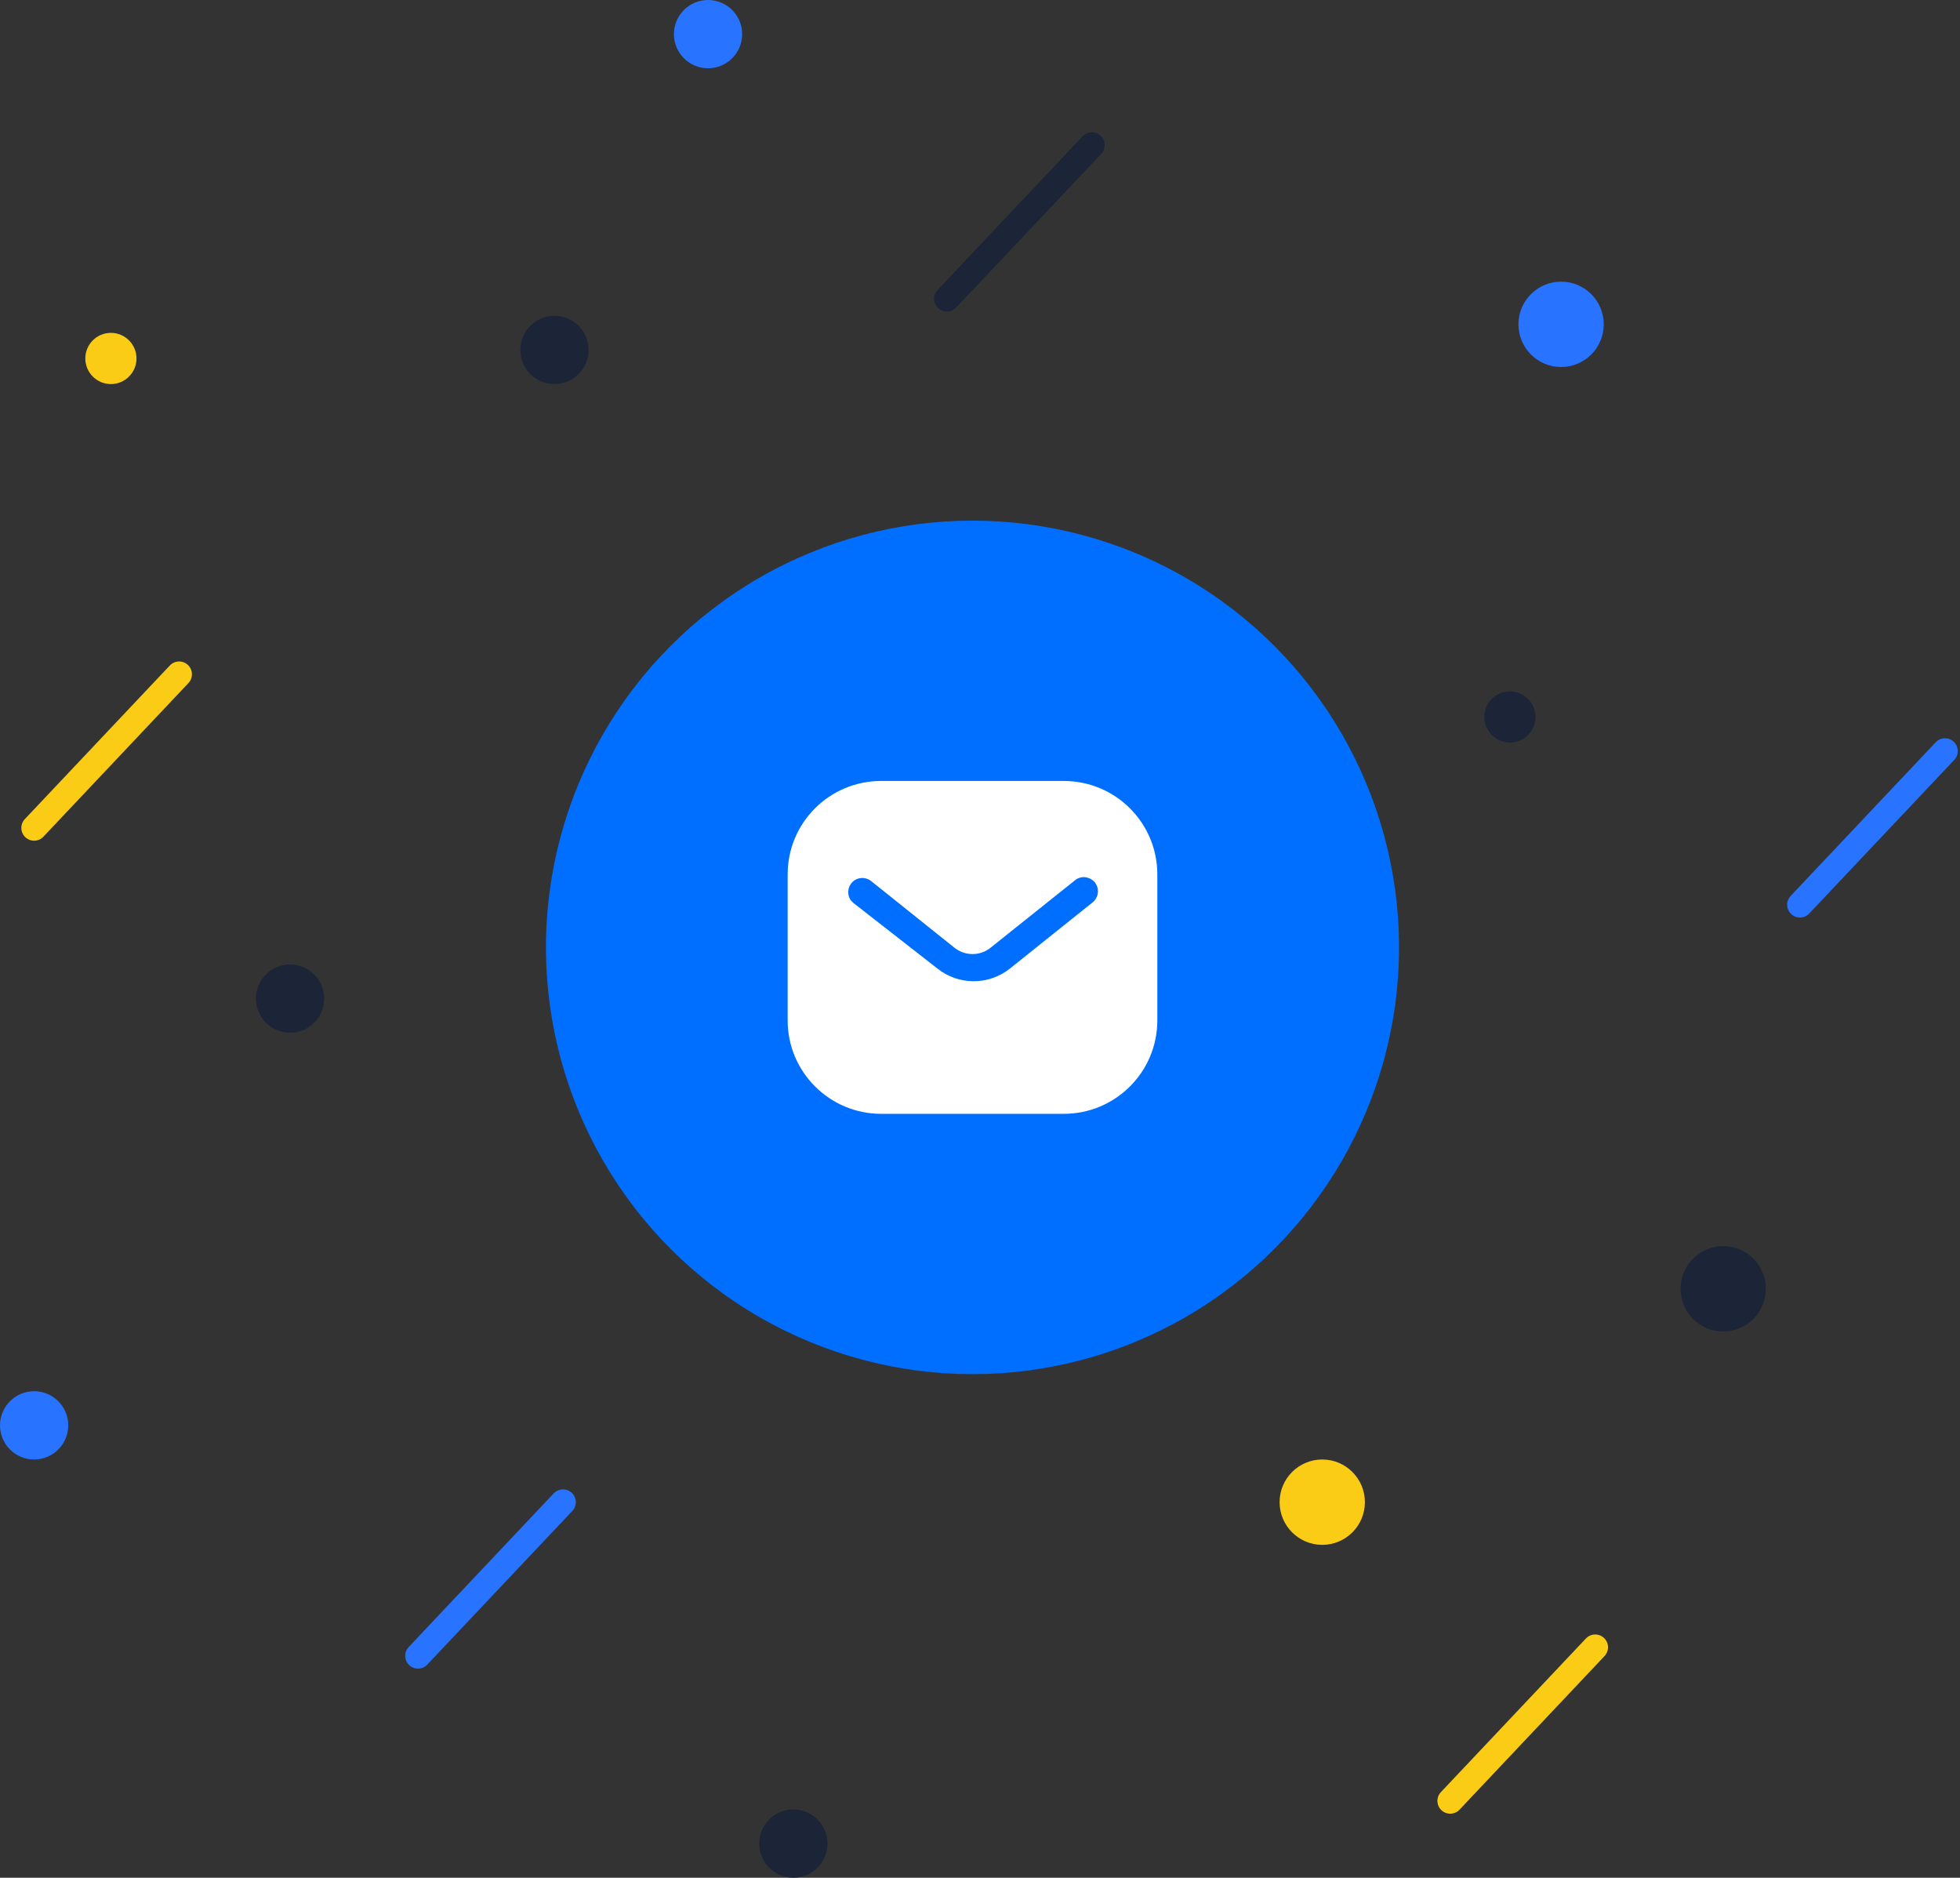 <svg width="261" height="250" viewBox="0 0 261 250" fill="none" xmlns="http://www.w3.org/2000/svg">
<rect x="0" y="0" width="261" height="250" fill="#333333" stroke="none"/>
<path d="M126.092 39.773L145.403 19.318" stroke="#1B2537" stroke-width="3.408" stroke-linecap="round"/>
<path d="M239.688 120.455L259 100" stroke="#2873FF" stroke-width="3.408" stroke-linecap="round"/>
<path d="M193.114 239.773L212.425 219.318" stroke="#FACC15" stroke-width="3.408" stroke-linecap="round"/>
<path d="M4.544 110.227L23.855 89.773" stroke="#FACC15" stroke-width="3.408" stroke-linecap="round"/>
<path d="M55.662 220.455L74.974 200" stroke="#2873FF" stroke-width="3.408" stroke-linecap="round"/>
<ellipse cx="94.285" cy="4.545" rx="4.544" ry="4.545" fill="#2873FF"/>
<ellipse cx="73.838" cy="46.591" rx="4.544" ry="4.545" fill="#1B2537"/>
<ellipse cx="38.623" cy="132.955" rx="4.544" ry="4.545" fill="#1B2537"/>
<ellipse cx="4.544" cy="189.773" rx="4.544" ry="4.545" fill="#2873FF"/>
<ellipse cx="105.645" cy="245.455" rx="4.544" ry="4.545" fill="#1B2537"/>
<ellipse cx="176.075" cy="200" rx="5.68" ry="5.682" fill="#FACC15"/>
<ellipse cx="229.465" cy="171.591" rx="5.68" ry="5.682" fill="#1B2537"/>
<ellipse cx="207.881" cy="43.182" rx="5.68" ry="5.682" fill="#2873FF"/>
<ellipse cx="201.066" cy="95.454" rx="3.408" ry="3.409" fill="#1B2537"/>
<ellipse cx="14.768" cy="47.727" rx="3.408" ry="3.409" fill="#FACC15"/>
<ellipse cx="129.5" cy="126.137" rx="56.798" ry="56.818" fill="#006FFF"/>
<path fill-rule="evenodd" clip-rule="evenodd" d="M141.657 103.978C144.958 103.978 148.133 105.283 150.468 107.624C152.807 109.961 154.114 113.112 154.114 116.412V135.862C154.114 142.732 148.527 148.296 141.657 148.296H117.342C110.473 148.296 104.888 142.732 104.888 135.862V116.412C104.888 109.542 110.448 103.978 117.342 103.978H141.657ZM145.573 120.08L145.77 119.883C146.358 119.169 146.358 118.135 145.743 117.421C145.401 117.054 144.931 116.83 144.441 116.781C143.924 116.754 143.432 116.928 143.06 117.273L131.962 126.137C130.535 127.321 128.489 127.321 127.04 126.137L115.964 117.273C115.199 116.707 114.14 116.781 113.503 117.445C112.838 118.11 112.765 119.169 113.328 119.908L113.651 120.228L124.849 128.968C126.228 130.052 127.899 130.642 129.649 130.642C131.394 130.642 133.094 130.052 134.47 128.968L145.573 120.08Z" fill="white"/>
</svg>
